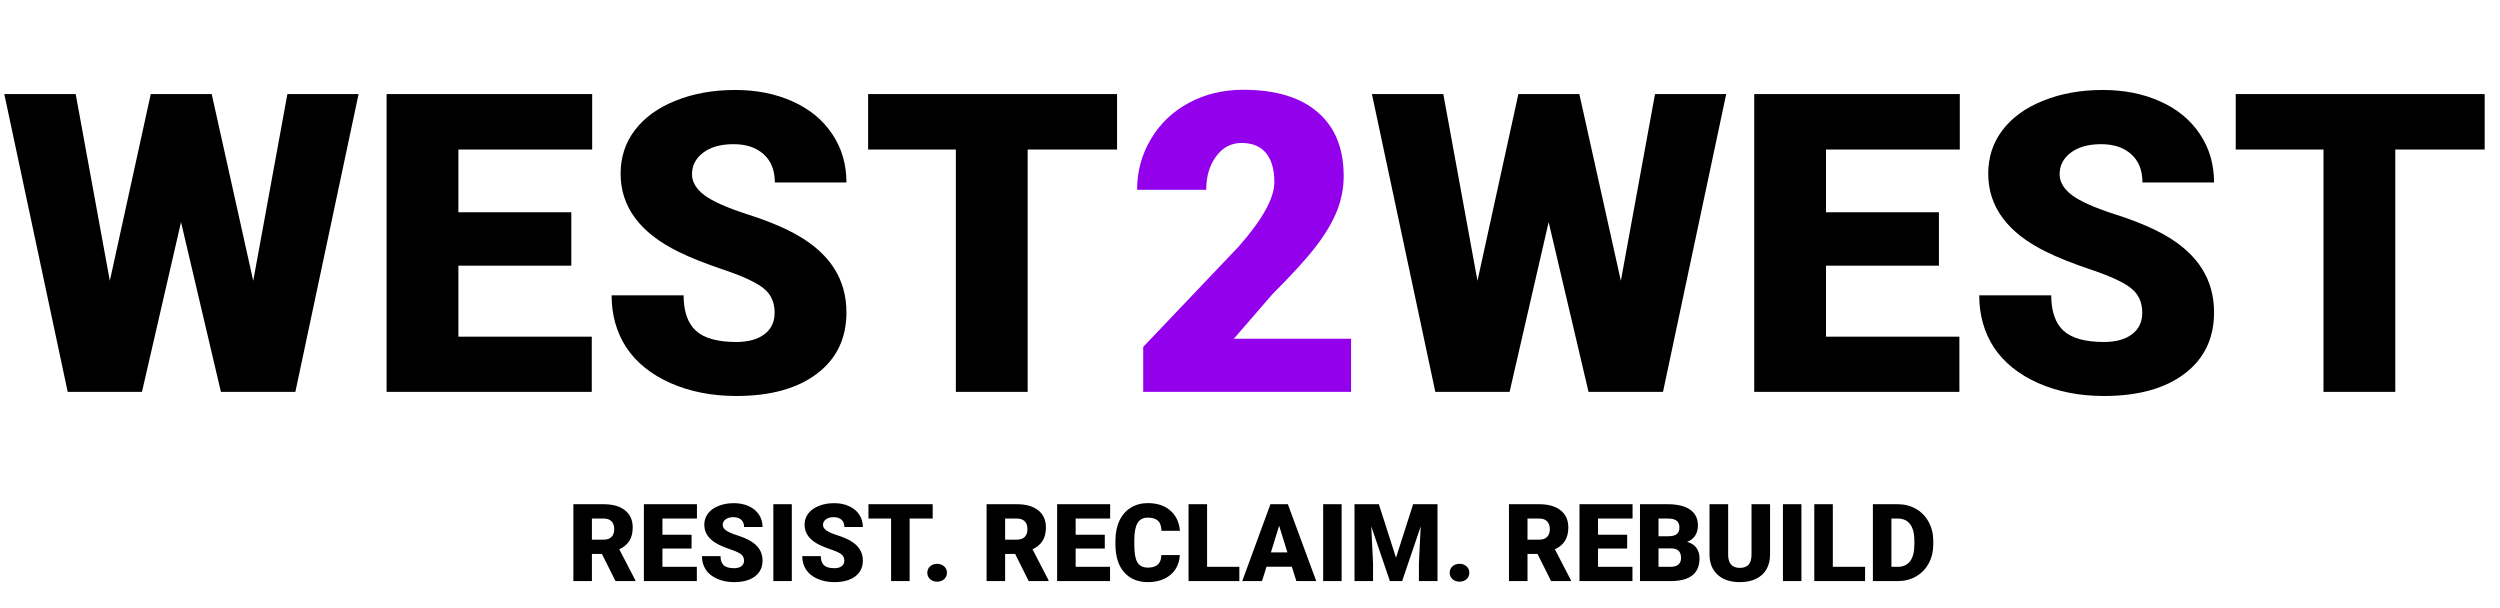 <svg width="185" height="45" viewBox="0 0 185 45" fill="none" xmlns="http://www.w3.org/2000/svg">
<path d="M44.543 40.992H43.801V43H42.43V37.312H44.668C45.342 37.312 45.87 37.462 46.25 37.762C46.63 38.061 46.82 38.484 46.82 39.031C46.82 39.427 46.74 39.755 46.578 40.016C46.419 40.276 46.169 40.487 45.828 40.648L47.016 42.941V43H45.547L44.543 40.992ZM43.801 39.934H44.668C44.928 39.934 45.124 39.866 45.254 39.73C45.387 39.592 45.453 39.401 45.453 39.156C45.453 38.911 45.387 38.72 45.254 38.582C45.121 38.441 44.926 38.371 44.668 38.371H43.801V39.934ZM51.176 40.59H49.02V41.945H51.566V43H47.648V37.312H51.574V38.371H49.02V39.57H51.176V40.59ZM55.059 41.488C55.059 41.288 54.987 41.132 54.844 41.02C54.703 40.908 54.454 40.792 54.098 40.672C53.741 40.552 53.449 40.436 53.223 40.324C52.486 39.962 52.117 39.465 52.117 38.832C52.117 38.517 52.208 38.24 52.391 38C52.575 37.758 52.836 37.57 53.172 37.438C53.508 37.302 53.885 37.234 54.305 37.234C54.714 37.234 55.079 37.307 55.402 37.453C55.728 37.599 55.98 37.807 56.16 38.078C56.34 38.346 56.43 38.654 56.43 39H55.062C55.062 38.768 54.991 38.589 54.848 38.461C54.707 38.333 54.516 38.27 54.273 38.27C54.029 38.27 53.835 38.324 53.691 38.434C53.551 38.54 53.48 38.677 53.48 38.844C53.48 38.99 53.559 39.122 53.715 39.242C53.871 39.359 54.146 39.482 54.539 39.609C54.932 39.734 55.255 39.87 55.508 40.016C56.122 40.37 56.43 40.858 56.43 41.48C56.43 41.978 56.242 42.368 55.867 42.652C55.492 42.936 54.978 43.078 54.324 43.078C53.863 43.078 53.445 42.996 53.07 42.832C52.698 42.665 52.417 42.439 52.227 42.152C52.039 41.863 51.945 41.531 51.945 41.156H53.32C53.32 41.461 53.398 41.686 53.555 41.832C53.714 41.975 53.97 42.047 54.324 42.047C54.551 42.047 54.729 41.999 54.859 41.902C54.992 41.803 55.059 41.665 55.059 41.488ZM58.594 43H57.227V37.312H58.594V43ZM62.48 41.488C62.48 41.288 62.409 41.132 62.266 41.02C62.125 40.908 61.876 40.792 61.52 40.672C61.163 40.552 60.871 40.436 60.645 40.324C59.908 39.962 59.539 39.465 59.539 38.832C59.539 38.517 59.63 38.24 59.812 38C59.997 37.758 60.258 37.57 60.594 37.438C60.93 37.302 61.307 37.234 61.727 37.234C62.135 37.234 62.501 37.307 62.824 37.453C63.15 37.599 63.402 37.807 63.582 38.078C63.762 38.346 63.852 38.654 63.852 39H62.484C62.484 38.768 62.413 38.589 62.27 38.461C62.129 38.333 61.938 38.27 61.695 38.27C61.45 38.27 61.257 38.324 61.113 38.434C60.973 38.54 60.902 38.677 60.902 38.844C60.902 38.99 60.98 39.122 61.137 39.242C61.293 39.359 61.568 39.482 61.961 39.609C62.354 39.734 62.677 39.87 62.93 40.016C63.544 40.37 63.852 40.858 63.852 41.48C63.852 41.978 63.664 42.368 63.289 42.652C62.914 42.936 62.4 43.078 61.746 43.078C61.285 43.078 60.867 42.996 60.492 42.832C60.12 42.665 59.839 42.439 59.648 42.152C59.461 41.863 59.367 41.531 59.367 41.156H60.742C60.742 41.461 60.82 41.686 60.977 41.832C61.135 41.975 61.392 42.047 61.746 42.047C61.973 42.047 62.151 41.999 62.281 41.902C62.414 41.803 62.48 41.665 62.48 41.488ZM69.019 38.371H67.312V43H65.941V38.371H64.266V37.312H69.019V38.371ZM69.348 41.723C69.556 41.723 69.729 41.785 69.867 41.91C70.005 42.033 70.074 42.19 70.074 42.383C70.074 42.575 70.005 42.734 69.867 42.859C69.729 42.982 69.556 43.043 69.348 43.043C69.137 43.043 68.962 42.98 68.824 42.855C68.689 42.73 68.621 42.573 68.621 42.383C68.621 42.193 68.689 42.035 68.824 41.91C68.962 41.785 69.137 41.723 69.348 41.723ZM75.121 40.992H74.379V43H73.008V37.312H75.246C75.921 37.312 76.448 37.462 76.828 37.762C77.208 38.061 77.398 38.484 77.398 39.031C77.398 39.427 77.318 39.755 77.156 40.016C76.997 40.276 76.747 40.487 76.406 40.648L77.594 42.941V43H76.125L75.121 40.992ZM74.379 39.934H75.246C75.507 39.934 75.702 39.866 75.832 39.73C75.965 39.592 76.031 39.401 76.031 39.156C76.031 38.911 75.965 38.72 75.832 38.582C75.699 38.441 75.504 38.371 75.246 38.371H74.379V39.934ZM81.754 40.59H79.598V41.945H82.144V43H78.227V37.312H82.152V38.371H79.598V39.57H81.754V40.59ZM87.305 41.074C87.287 41.47 87.18 41.82 86.984 42.125C86.789 42.427 86.514 42.661 86.16 42.828C85.809 42.995 85.406 43.078 84.953 43.078C84.206 43.078 83.617 42.835 83.188 42.348C82.758 41.861 82.543 41.173 82.543 40.285V40.004C82.543 39.447 82.639 38.96 82.832 38.543C83.027 38.124 83.307 37.801 83.672 37.574C84.037 37.345 84.458 37.23 84.938 37.23C85.628 37.23 86.182 37.413 86.602 37.777C87.021 38.139 87.259 38.639 87.316 39.277H85.949C85.939 38.931 85.852 38.682 85.688 38.531C85.523 38.38 85.273 38.305 84.938 38.305C84.596 38.305 84.346 38.432 84.188 38.688C84.029 38.943 83.945 39.35 83.938 39.91V40.312C83.938 40.919 84.013 41.353 84.164 41.613C84.318 41.874 84.581 42.004 84.953 42.004C85.268 42.004 85.509 41.93 85.676 41.781C85.842 41.633 85.931 41.397 85.941 41.074H87.305ZM89.324 41.945H91.711V43H87.953V37.312H89.324V41.945ZM95.598 41.938H93.719L93.391 43H91.926L94.012 37.312H95.301L97.402 43H95.93L95.598 41.938ZM94.047 40.879H95.269L94.656 38.906L94.047 40.879ZM99.281 43H97.914V37.312H99.281V43ZM102.035 37.312L103.305 41.27L104.57 37.312H106.375V43H105V41.672L105.133 38.953L103.758 43H102.852L101.473 38.949L101.605 41.672V43H100.234V37.312H102.035ZM108.004 41.723C108.212 41.723 108.385 41.785 108.523 41.91C108.661 42.033 108.73 42.19 108.73 42.383C108.73 42.575 108.661 42.734 108.523 42.859C108.385 42.982 108.212 43.043 108.004 43.043C107.793 43.043 107.618 42.98 107.48 42.855C107.345 42.73 107.277 42.573 107.277 42.383C107.277 42.193 107.345 42.035 107.48 41.91C107.618 41.785 107.793 41.723 108.004 41.723ZM113.777 40.992H113.035V43H111.664V37.312H113.902C114.577 37.312 115.104 37.462 115.484 37.762C115.865 38.061 116.055 38.484 116.055 39.031C116.055 39.427 115.974 39.755 115.812 40.016C115.654 40.276 115.404 40.487 115.062 40.648L116.25 42.941V43H114.781L113.777 40.992ZM113.035 39.934H113.902C114.163 39.934 114.358 39.866 114.488 39.73C114.621 39.592 114.688 39.401 114.688 39.156C114.688 38.911 114.621 38.72 114.488 38.582C114.355 38.441 114.16 38.371 113.902 38.371H113.035V39.934ZM120.41 40.59H118.254V41.945H120.801V43H116.883V37.312H120.809V38.371H118.254V39.57H120.41V40.59ZM121.359 43V37.312H123.402C124.134 37.312 124.69 37.447 125.07 37.715C125.453 37.983 125.645 38.372 125.645 38.883C125.645 39.177 125.577 39.428 125.441 39.637C125.306 39.845 125.107 39.999 124.844 40.098C125.141 40.176 125.368 40.322 125.527 40.535C125.686 40.749 125.766 41.009 125.766 41.316C125.766 41.874 125.589 42.293 125.234 42.574C124.883 42.853 124.361 42.995 123.668 43H121.359ZM122.73 40.582V41.945H123.629C123.876 41.945 124.066 41.889 124.199 41.777C124.332 41.663 124.398 41.503 124.398 41.297C124.398 40.823 124.163 40.585 123.691 40.582H122.73ZM122.73 39.684H123.445C123.745 39.681 123.958 39.626 124.086 39.52C124.214 39.413 124.277 39.255 124.277 39.047C124.277 38.807 124.208 38.635 124.07 38.531C123.932 38.425 123.71 38.371 123.402 38.371H122.73V39.684ZM130.984 37.312V41.035C130.984 41.457 130.895 41.823 130.715 42.133C130.535 42.44 130.277 42.675 129.941 42.836C129.605 42.997 129.208 43.078 128.75 43.078C128.057 43.078 127.512 42.898 127.113 42.539C126.715 42.18 126.512 41.688 126.504 41.062V37.312H127.883V41.09C127.898 41.712 128.188 42.023 128.75 42.023C129.034 42.023 129.249 41.945 129.395 41.789C129.54 41.633 129.613 41.379 129.613 41.027V37.312H130.984ZM133.305 43H131.938V37.312H133.305V43ZM135.629 41.945H138.016V43H134.258V37.312H135.629V41.945ZM138.594 43V37.312H140.426C140.928 37.312 141.38 37.427 141.781 37.656C142.182 37.883 142.495 38.204 142.719 38.621C142.945 39.035 143.06 39.5 143.062 40.016V40.277C143.062 40.798 142.952 41.266 142.73 41.68C142.512 42.091 142.202 42.414 141.801 42.648C141.402 42.88 140.957 42.997 140.465 43H138.594ZM139.965 38.371V41.945H140.441C140.835 41.945 141.137 41.806 141.348 41.527C141.559 41.246 141.664 40.829 141.664 40.277V40.031C141.664 39.482 141.559 39.068 141.348 38.789C141.137 38.51 140.829 38.371 140.426 38.371H139.965Z" fill="black"/>
<path d="M18.739 20.781L21.267 6.961H26.535L21.857 29H16.348L13.396 16.436L10.505 29H5.01L0.318 6.961H5.601L8.128 20.781L11.156 6.961H15.666L18.739 20.781ZM42.277 19.661H33.921V24.913H43.791V29H28.608V6.961H43.821V11.063H33.921V15.71H42.277V19.661ZM57.323 23.142C57.323 22.365 57.045 21.76 56.49 21.326C55.945 20.892 54.982 20.443 53.599 19.979C52.217 19.514 51.086 19.065 50.209 18.631C47.353 17.229 45.925 15.301 45.925 12.849C45.925 11.628 46.278 10.553 46.984 9.625C47.701 8.687 48.71 7.96 50.012 7.445C51.313 6.921 52.777 6.658 54.401 6.658C55.986 6.658 57.404 6.941 58.655 7.506C59.916 8.071 60.895 8.878 61.591 9.928C62.288 10.967 62.636 12.158 62.636 13.5H57.338C57.338 12.602 57.06 11.906 56.505 11.411C55.96 10.917 55.219 10.669 54.28 10.669C53.332 10.669 52.58 10.881 52.025 11.305C51.48 11.719 51.208 12.249 51.208 12.895C51.208 13.46 51.51 13.974 52.116 14.438C52.721 14.893 53.786 15.367 55.31 15.861C56.833 16.346 58.085 16.87 59.063 17.436C61.445 18.808 62.636 20.7 62.636 23.112C62.636 25.039 61.909 26.553 60.456 27.653C59.003 28.753 57.01 29.303 54.477 29.303C52.691 29.303 51.071 28.985 49.618 28.349C48.175 27.703 47.085 26.825 46.349 25.715C45.622 24.595 45.259 23.309 45.259 21.855H50.587C50.587 23.036 50.89 23.909 51.495 24.474C52.111 25.029 53.105 25.307 54.477 25.307C55.355 25.307 56.046 25.12 56.551 24.747C57.065 24.363 57.323 23.828 57.323 23.142ZM82.662 11.063H76.047V29H70.734V11.063H64.24V6.961H82.662V11.063ZM119.943 20.781L122.471 6.961H127.739L123.062 29H117.552L114.6 16.436L111.709 29H106.214L101.522 6.961H106.805L109.333 20.781L112.36 6.961H116.871L119.943 20.781ZM143.481 19.661H135.125V24.913H144.995V29H129.812V6.961H145.025V11.063H135.125V15.71H143.481V19.661ZM158.527 23.142C158.527 22.365 158.249 21.76 157.694 21.326C157.149 20.892 156.186 20.443 154.803 19.979C153.421 19.514 152.291 19.065 151.413 18.631C148.557 17.229 147.129 15.301 147.129 12.849C147.129 11.628 147.482 10.553 148.188 9.625C148.905 8.687 149.914 7.96 151.216 7.445C152.518 6.921 153.981 6.658 155.605 6.658C157.19 6.658 158.608 6.941 159.859 7.506C161.12 8.071 162.099 8.878 162.795 9.928C163.492 10.967 163.84 12.158 163.84 13.5H158.542C158.542 12.602 158.264 11.906 157.709 11.411C157.165 10.917 156.423 10.669 155.484 10.669C154.536 10.669 153.784 10.881 153.229 11.305C152.684 11.719 152.412 12.249 152.412 12.895C152.412 13.46 152.714 13.974 153.32 14.438C153.925 14.893 154.99 15.367 156.514 15.861C158.037 16.346 159.289 16.87 160.268 17.436C162.649 18.808 163.84 20.7 163.84 23.112C163.84 25.039 163.113 26.553 161.66 27.653C160.207 28.753 158.214 29.303 155.681 29.303C153.895 29.303 152.275 28.985 150.822 28.349C149.379 27.703 148.289 26.825 147.553 25.715C146.826 24.595 146.463 23.309 146.463 21.855H151.791C151.791 23.036 152.094 23.909 152.699 24.474C153.315 25.029 154.309 25.307 155.681 25.307C156.559 25.307 157.25 25.12 157.755 24.747C158.27 24.363 158.527 23.828 158.527 23.142ZM183.866 11.063H177.251V29H171.938V11.063H165.444V6.961H183.866V11.063Z" fill="black"/>
<path d="M99.978 29H84.599V25.67L91.683 18.223C93.429 16.235 94.302 14.655 94.302 13.485C94.302 12.536 94.095 11.815 93.681 11.32C93.267 10.826 92.667 10.579 91.88 10.579C91.103 10.579 90.472 10.912 89.988 11.578C89.503 12.234 89.261 13.056 89.261 14.045H84.145C84.145 12.693 84.483 11.447 85.159 10.306C85.835 9.156 86.774 8.258 87.975 7.612C89.175 6.966 90.518 6.643 92.001 6.643C94.382 6.643 96.214 7.193 97.496 8.293C98.787 9.393 99.433 10.972 99.433 13.031C99.433 13.899 99.272 14.746 98.949 15.574C98.626 16.391 98.121 17.254 97.435 18.162C96.759 19.06 95.664 20.266 94.15 21.78L91.305 25.064H99.978V29Z" fill="#9200EC"/>
</svg>
